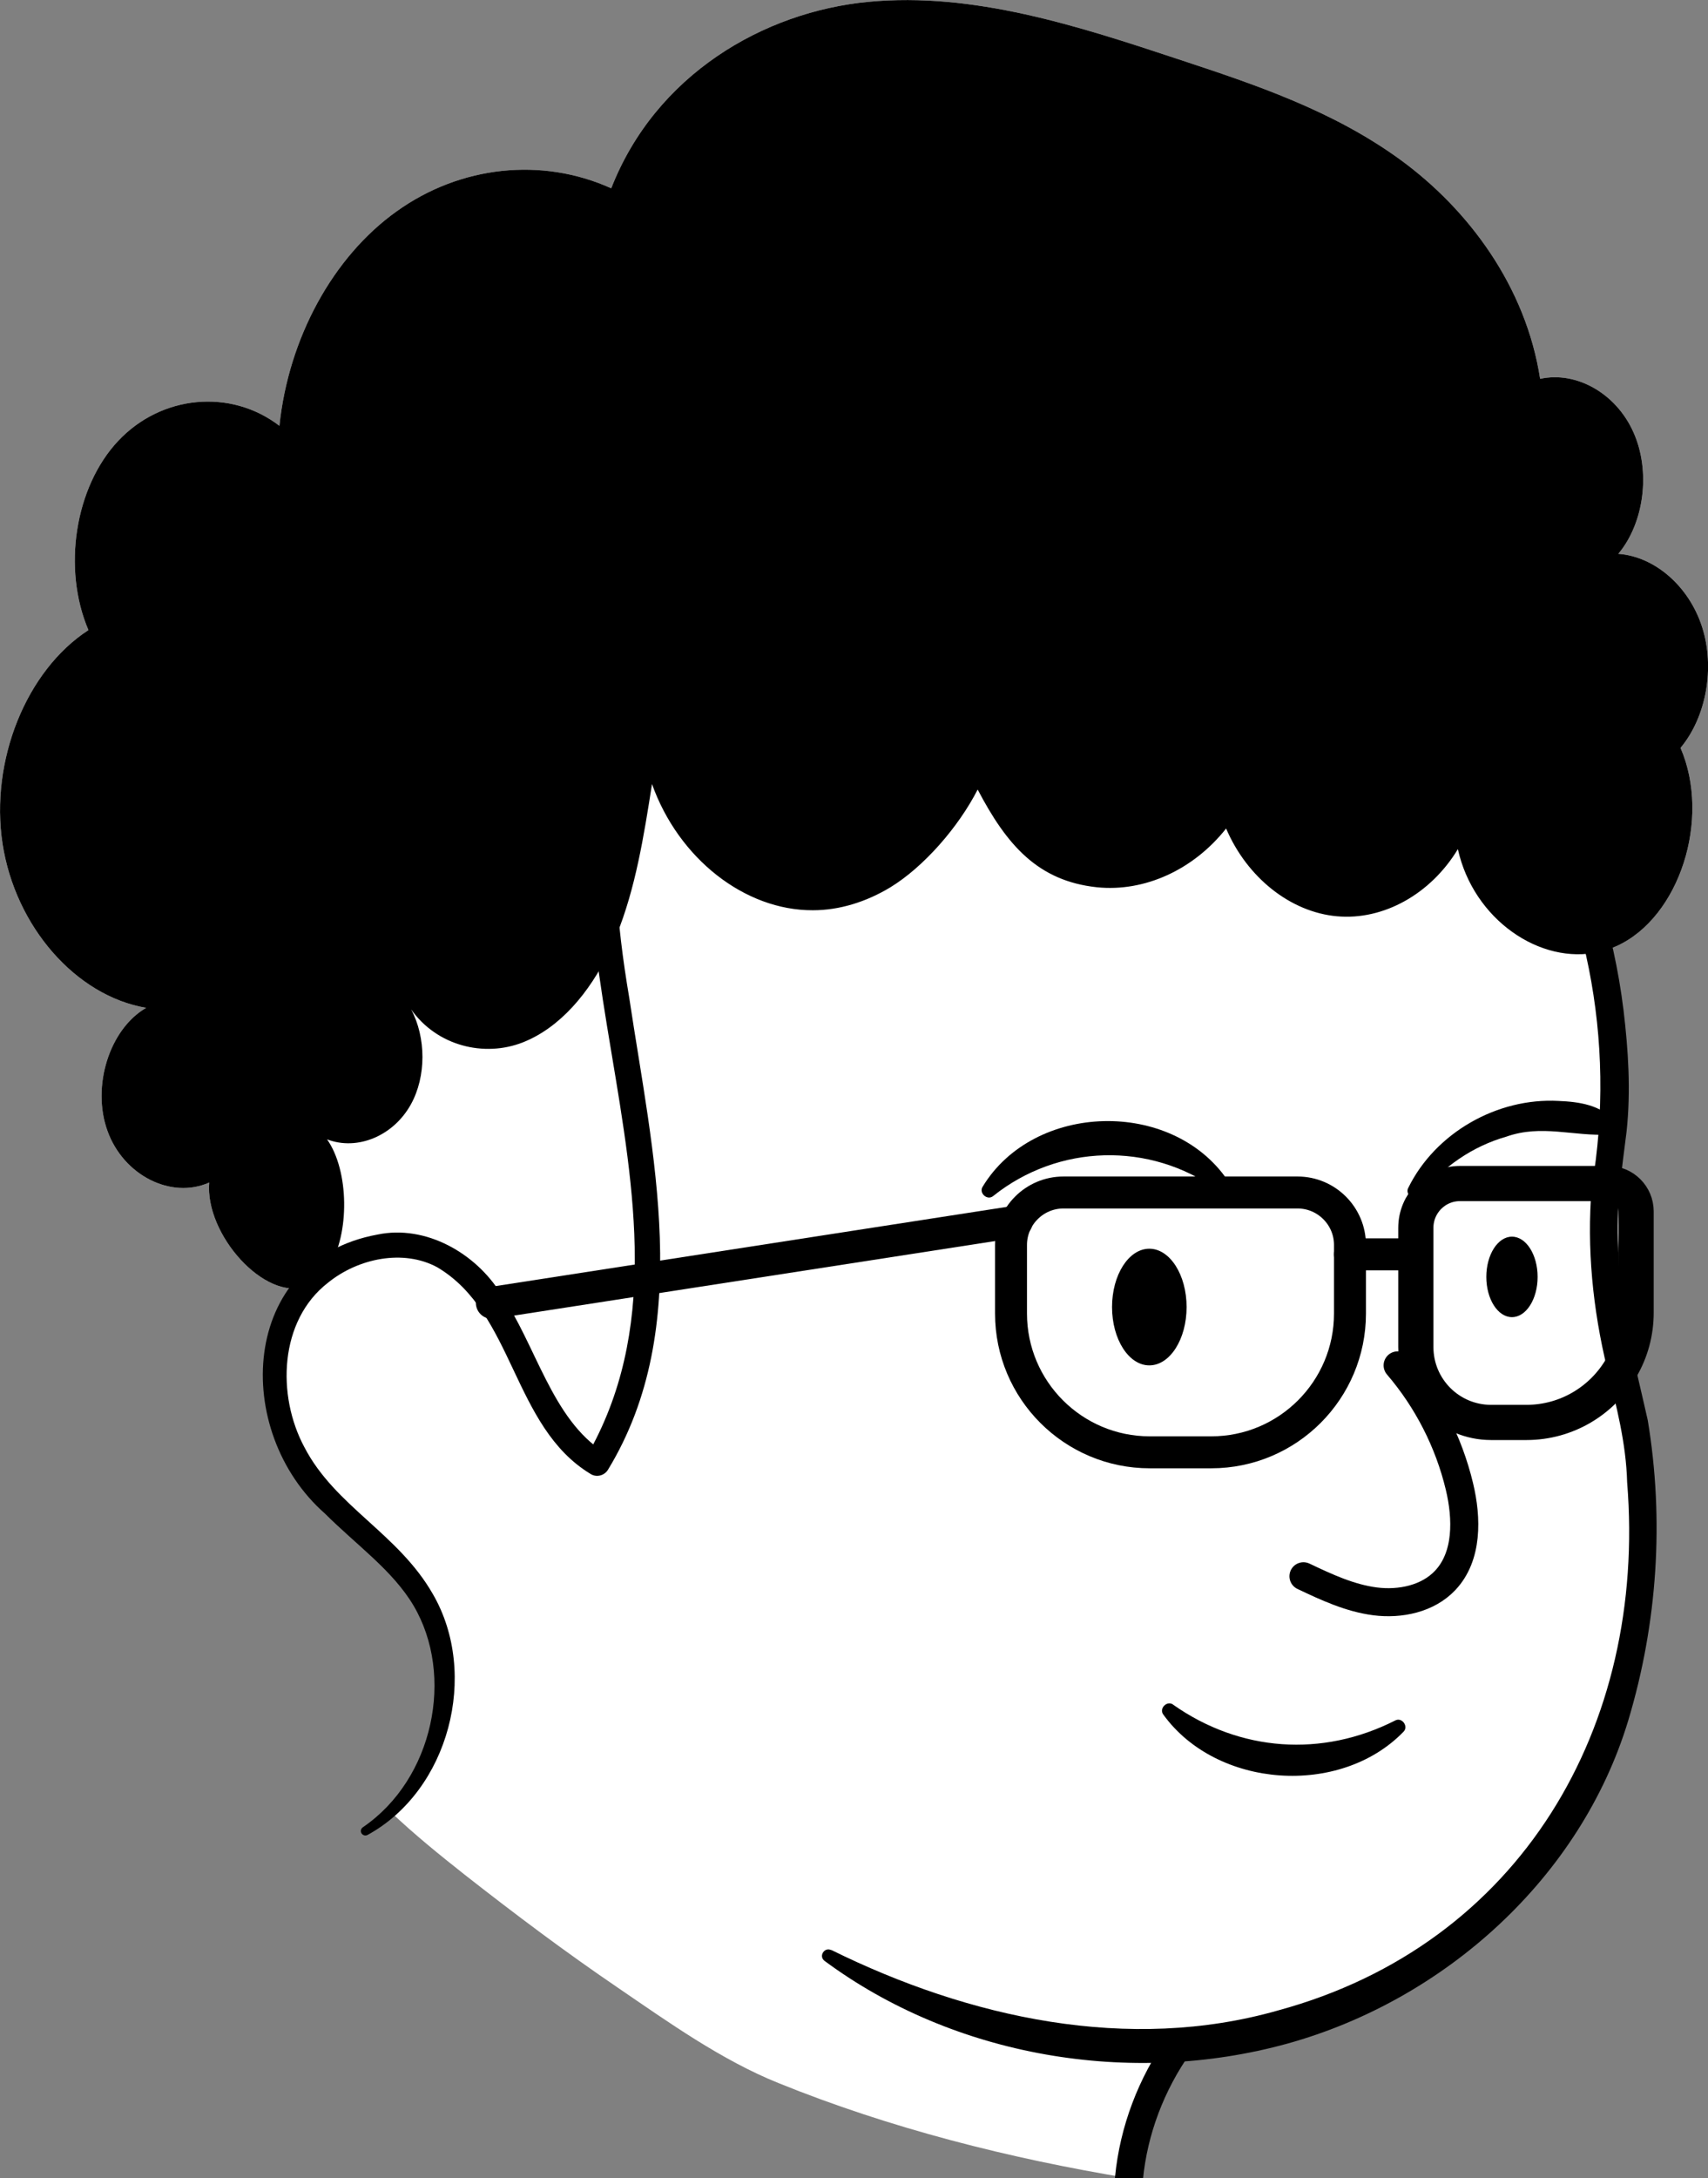 <?xml version="1.0" encoding="UTF-8"?>
<svg id="Layer_1" data-name="Layer 1" xmlns="http://www.w3.org/2000/svg" viewBox="0 0 121.89 155.35">
  <rect x="0" y="0" width="121.89" height="155.35" fill="#808080" stroke="none"/>
  <defs>
    <style>
      .cls-1 {
        fill: #fff;
      }

      .cls-2 {
        stroke-width: 2.28px;
      }

      .cls-2, .cls-3, .cls-4, .cls-5 {
        fill: none;
      }

      .cls-2, .cls-3, .cls-5 {
        stroke: #000;
        stroke-linecap: round;
        stroke-linejoin: round;
      }

      .cls-3 {
        stroke-width: 2.51px;
      }

      .cls-5 {
        stroke-width: 2px;
      }
    </style>
  </defs>
  <path class="cls-1" d="M119.93,53.34c2.19,5.06-.07,12.09-4.55,14.13-.41,.18-.83,.32-1.25,.42,.28,1.21,.5,2.43,.67,3.66,.33,2.43,.52,5.02,.42,7.47-.02,.48-.06,.96-.11,1.45-.13,1.31-.35,2.62-.49,3.94h.15c1.1,0,1.99,.89,1.99,1.99v7.22c0,1.43-.38,2.77-1.05,3.92,.53,2.25,1.13,4.39,1.32,6.75,.65,8.14-.34,16.61-4.23,23.79-4.88,9-14.18,15.31-24.24,17.2-1.46,.28-2.94,.46-4.42,.56-1.98,2.8-3.24,6.1-3.57,9.51-8.51-1.4-17.06-3.56-25.03-6.79-4.05-1.63-7.85-4.34-11.44-6.79-3.74-2.54-7.36-5.26-10.92-8.05-1.81-1.43-3.62-2.89-5.3-4.49,4.11-3.86,5.19-10.83,2.05-15.61-2.12-3.22-5.66-5.26-7.95-8.36-2.49-3.39-3.25-8.19-1.25-11.9,.32-.59,.71-1.13,1.16-1.62-2.99,1.1-7.27-3.7-6.96-7.4-2.72,1.21-6.12-.51-7.26-3.68-1.15-3.17,.14-7.27,2.76-8.78-5.02-.85-9.34-5.8-10.25-11.71-.9-5.92,1.69-12.35,6.13-15.23-1.87-4.38-.97-10.19,2.11-13.48,3.08-3.29,8.04-3.76,11.52-1.09,.65-6.25,3.82-12.06,8.37-15.3,4.54-3.25,10.35-3.88,15.31-1.64C46.78,5.34,54.48,.84,61.98,.13c7.49-.71,14.92,1.71,22.16,4.11,5.46,1.8,10.99,3.65,15.82,7.17,4.82,3.52,8.93,9,9.95,15.61,2.59-.57,5.43,1.04,6.66,3.81,1.24,2.76,.78,6.45-1.08,8.67,2.61,.19,5.05,2.32,5.98,5.22,.93,2.9,.3,6.42-1.54,8.62Z"/>
  <g>
    <g>
      <path class="cls-2" d="M75.9,85.05h16.7c2.06,0,3.74,1.68,3.74,3.74v4.89c0,5.46-4.43,9.9-9.9,9.9h-4.39c-5.46,0-9.9-4.43-9.9-9.9v-4.89c0-2.06,1.68-3.74,3.74-3.74Z"/>
      <path class="cls-3" d="M116.76,86.4v7.22c0,1.43-.38,2.77-1.05,3.92-1.36,2.34-3.89,3.91-6.78,3.91h-2.52c-2.97,0-5.37-2.41-5.37-5.38v-8.5c0-1.75,1.41-3.16,3.15-3.16h10.58c1.1,0,1.99,.89,1.99,1.99Z"/>
      <line class="cls-2" x1="35.1" y1="92.92" x2="72.56" y2="87.12"/>
      <line class="cls-2" x1="96.34" y1="89.46" x2="101.03" y2="89.46"/>
    </g>
    <g>
      <g>
        <path d="M59.32,139.07c9.84,4.86,21.23,7.36,31.91,4.31,17.28-4.7,26.3-20.23,24.89-37.66-.08-2.82-.76-5.39-1.43-8.13-1.02-4.21-1.46-8.56-1.1-12.9,3.64-21.17-9.07-42.17-29.75-48.35-5.25-1.66-10.84-2.23-16.3-1.66-10.73,1.18-20.99,9.11-22.99,20.02-1.08,5.41-.56,11.07,.36,16.49,1.63,10.92,4.68,23.45-1.52,33.63-.26,.43-.83,.57-1.25,.3-5.58-3.38-5.44-11.49-10.94-14.74-2.41-1.3-5.63-.65-7.8,1.11-3.47,2.69-3.67,8.03-1.67,11.74,2.19,4.21,6.69,6.14,9.16,10.46,3.32,5.72,1.15,14.01-4.66,17.18-.16,.08-.35,.03-.44-.13-.08-.15-.03-.33,.11-.42,5.04-3.44,6.56-10.82,3.61-15.81-1.49-2.51-4.05-4.3-6.32-6.56-6.66-5.86-6.14-18.09,3.75-19.9,3.45-.72,7.02,1.34,8.8,4.22,2.52,3.67,3.64,8.94,7.37,11.31,0,0-1.25,.3-1.25,.3,10.32-17.87-6.93-39.83,3.96-57.7,11.59-18.82,38.43-16.31,53.79-3.68,9.07,7.2,14.84,18.1,16.25,29.54,.34,2.85,.53,5.73,.22,8.65-.35,2.78-.75,5.47-.59,8.28,.07,4.22,1.18,8.21,2.1,12.32,1.18,7.11,.7,14.46-1.39,21.41-3.4,11.24-13.11,19.94-24.32,23.05-11.23,3.1-23.81,.93-33.04-5.9-.44-.34,0-1,.47-.77h0Z"/>
        <path class="cls-5" d="M99.74,97.38c2.12,2.47,3.65,5.46,4.41,8.63,.55,2.29,.6,4.99-1.01,6.7-1.24,1.32-3.22,1.73-5.01,1.5s-3.47-1.01-5.11-1.79"/>
        <path d="M83.72,121.58c4.78,3.36,10.63,3.77,15.84,1.13,.49-.27,.99,.43,.59,.81-4.52,4.65-13.31,4.03-17.12-1.22-.35-.44,.25-1.05,.7-.72h0Z"/>
        <path d="M70.13,84.63c3.66-6.02,13.49-6.28,17.47-.46,.32,.45-.27,1.03-.71,.71-4.83-3.47-11.37-3.29-16.01,.42-.42,.35-1.05-.21-.75-.67h0Z"/>
        <path d="M100.5,84.72c1.93-3.93,6.35-6.44,10.72-6.2,1.45,.06,3.02,.27,4.07,1.48,.3,.33,.06,.9-.38,.92-2.66,.14-4.88-.75-7.42,.15-2.36,.67-4.54,2.14-6.14,4.17-.35,.48-1.12,0-.85-.53h0Z"/>
        <path class="cls-5" d="M84.14,145.84c-1.98,2.8-3.24,6.1-3.57,9.51-.03,.3-.06,.59-.07,.89"/>
      </g>
      <g>
        <ellipse cx="82.02" cy="93.22" rx="2.66" ry="4.16"/>
        <ellipse cx="107.9" cy="91.07" rx="1.83" ry="2.87"/>
      </g>
    </g>
    <path d="M119.93,53.34c2.19,5.06-.07,12.09-4.55,14.13-.41,.18-.83,.32-1.25,.42-4.22,.97-8.99-2.33-10.09-7.33-1.93,3.2-5.31,5.09-8.62,4.79-3.31-.29-6.42-2.75-7.92-6.26-2.33,2.95-5.83,4.54-9.22,4.19-4.21-.45-6.43-3-8.51-6.97-1.38,2.7-3.86,5.53-6.24,6.98-1.71,1.03-3.61,1.63-5.52,1.63-4.86,.02-9.59-3.69-11.48-9-.58,3.69-1.17,7.43-2.55,10.82-.16,.39-.33,.78-.52,1.16-1.4,2.9-3.49,5.39-6.14,6.44-2.76,1.09-6.14,.26-7.98-2.35,1.07,2.01,1.09,4.78-.02,6.78-1.25,2.25-3.82,3.32-5.98,2.49,1.58,2.24,1.63,6.75,.13,9.11-.41,.65-.93,1.14-1.58,1.37-2.99,1.1-7.27-3.7-6.96-7.4-2.72,1.21-6.12-.51-7.26-3.68-1.15-3.17,.14-7.27,2.76-8.78-5.02-.85-9.34-5.8-10.25-11.71-.9-5.92,1.69-12.35,6.13-15.23-1.87-4.38-.97-10.19,2.11-13.48,3.08-3.29,8.04-3.76,11.52-1.09,.65-6.25,3.82-12.06,8.37-15.3,4.54-3.25,10.35-3.88,15.31-1.64C46.78,5.34,54.48,.84,61.98,.13c7.49-.71,14.92,1.71,22.16,4.11,5.46,1.8,10.99,3.65,15.82,7.17,4.82,3.52,8.93,9,9.95,15.61,2.59-.57,5.43,1.04,6.66,3.81,1.24,2.76,.78,6.45-1.08,8.67,2.61,.19,5.05,2.32,5.98,5.22,.93,2.9,.3,6.42-1.54,8.62Z"/>
  </g>
  <path class="cls-4" d="M27.88,129.23c1.68,1.6,3.49,3.06,5.3,4.49,3.56,2.79,7.18,5.51,10.92,8.05,3.59,2.45,7.39,5.16,11.44,6.79,7.97,3.23,16.52,5.39,25.03,6.79"/>
</svg>